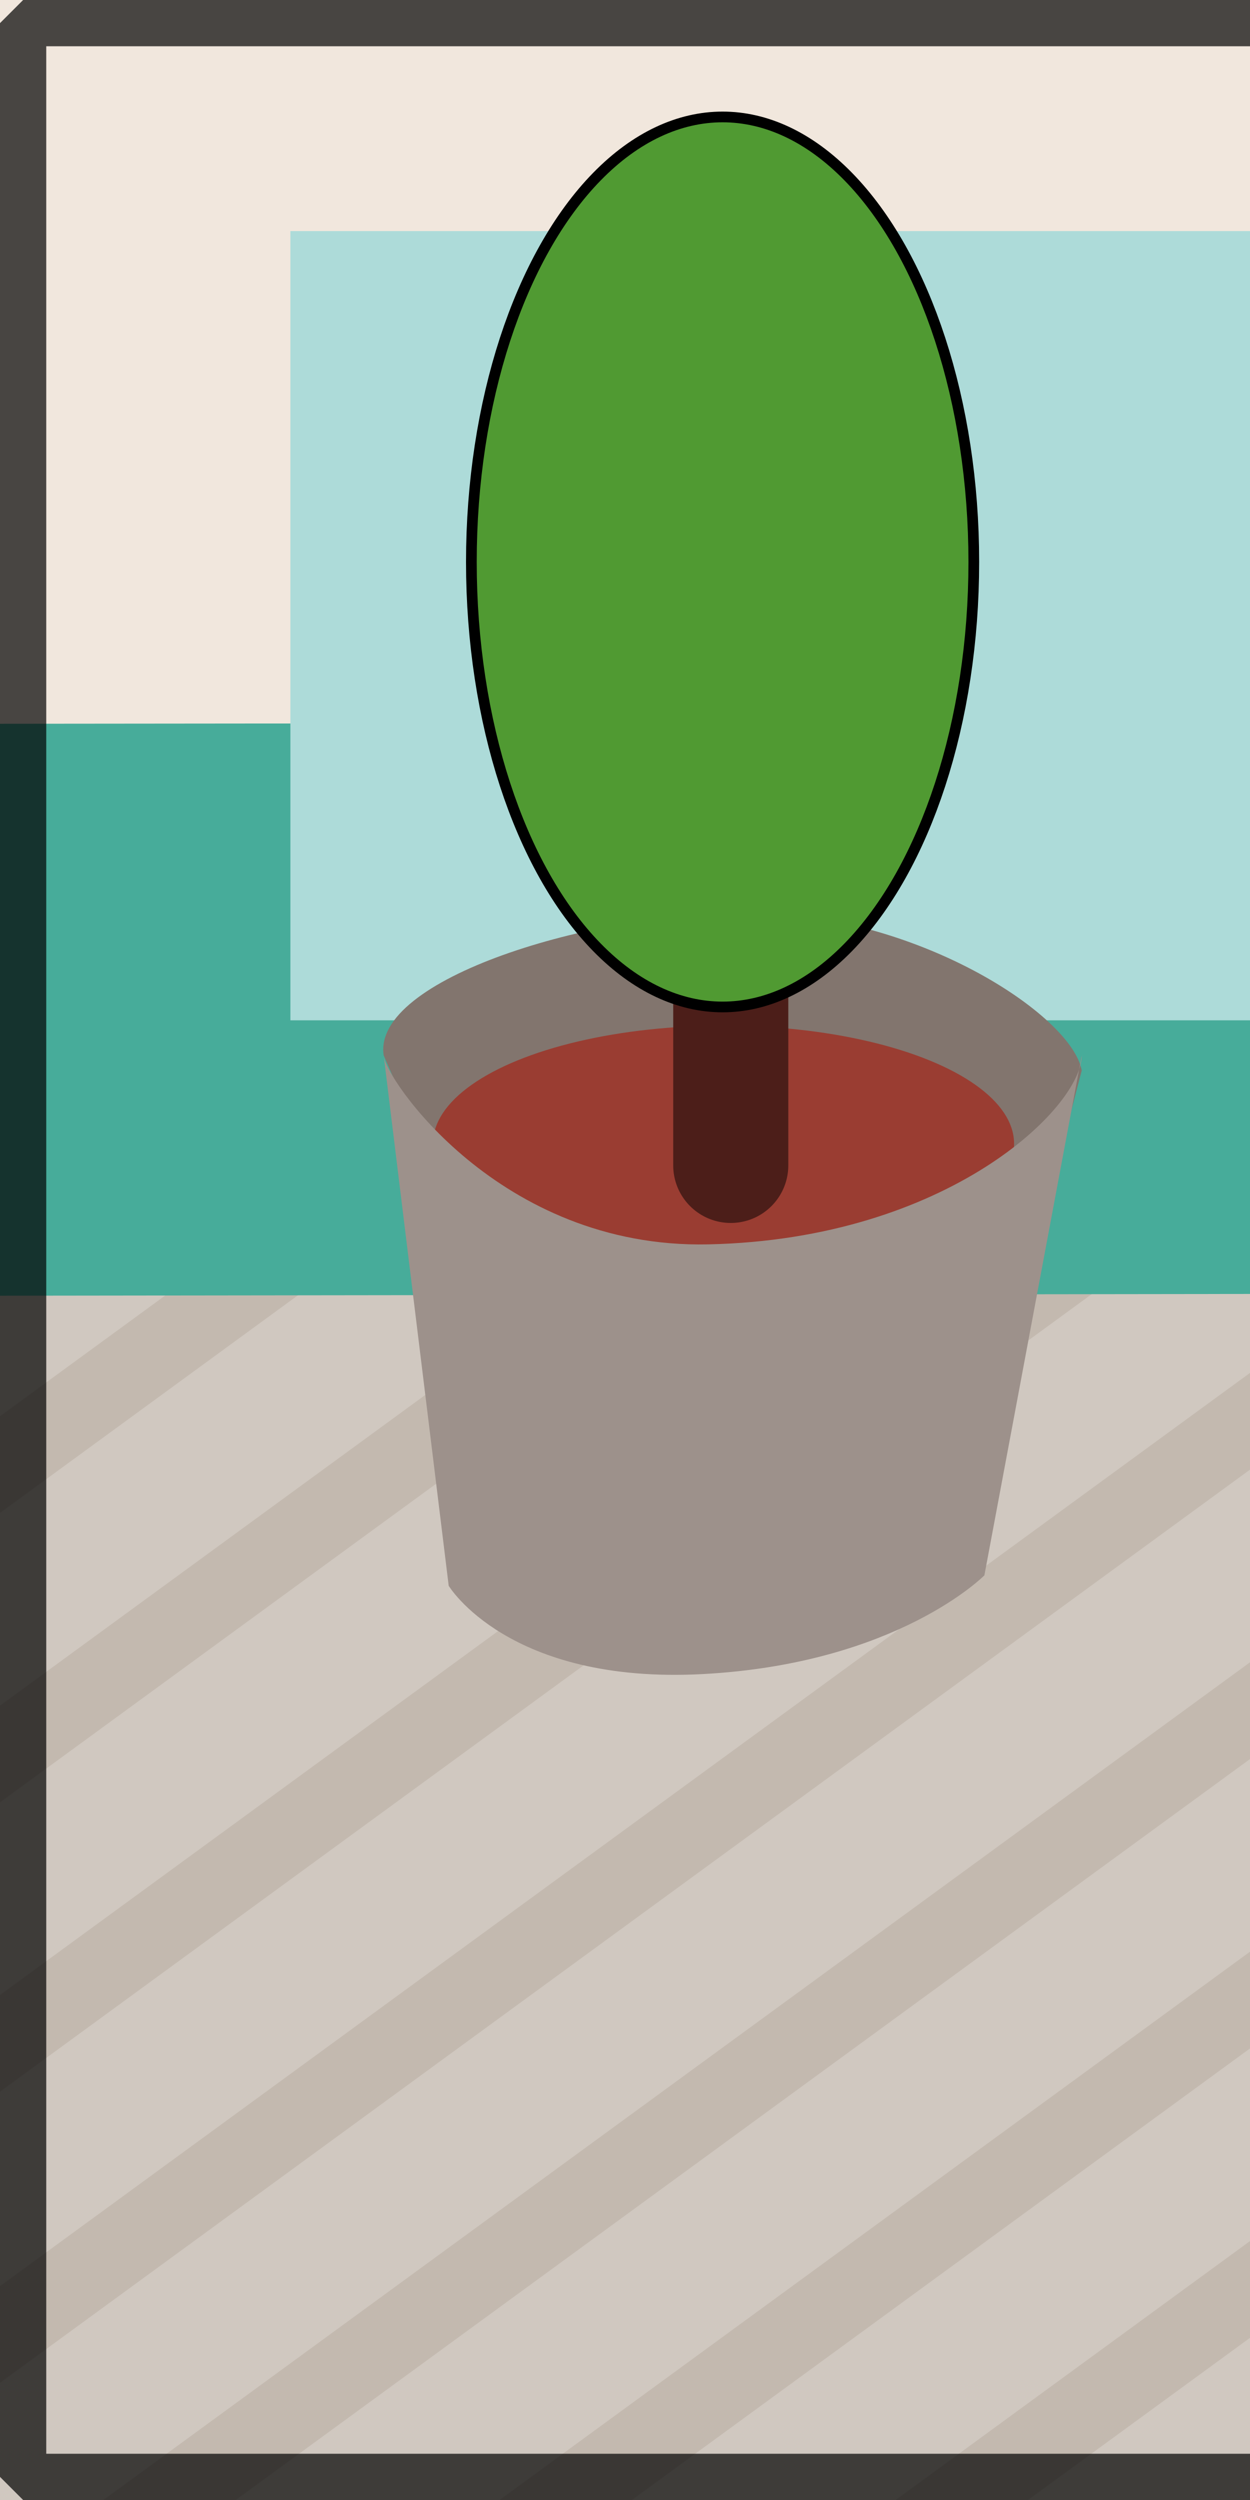 <?xml version="1.0" encoding="UTF-8" standalone="no"?>
<!-- Created with Inkscape (http://www.inkscape.org/) -->

<svg
   xmlns:dc="http://purl.org/dc/elements/1.1/"
   xmlns:cc="http://creativecommons.org/ns#"
   xmlns:rdf="http://www.w3.org/1999/02/22-rdf-syntax-ns#"
   xmlns:svg="http://www.w3.org/2000/svg"
   xmlns="http://www.w3.org/2000/svg"
   xmlns:sodipodi="http://sodipodi.sourceforge.net/DTD/sodipodi-0.dtd"
   xmlns:inkscape="http://www.inkscape.org/namespaces/inkscape"
   width="16"
   height="32"
   viewBox="0 0 16 32"
   id="svg5525"
   version="1.1"
   inkscape:version="0.91 r13725"
   sodipodi:docname="lobby-left.svg"
   inkscape:export-filename="C:\Users\Leif\Programmering\HTML5\Monster Tower\www\images\lobby-left-closed.png"
   inkscape:export-xdpi="90"
   inkscape:export-ydpi="90">
  <defs
     id="defs5527">
    <filter
       inkscape:label="Cross Noise"
       inkscape:menu="Overlays"
       inkscape:menu-tooltip="Adds a small scale screen like graininess"
       style="color-interpolation-filters:sRGB"
       id="filter11759">
      <feTurbulence
         type="fractalNoise"
         numOctaves="5"
         baseFrequency="1"
         seed="0"
         result="result0"
         id="feTurbulence11761" />
      <feConvolveMatrix
         kernelMatrix="-2 0 -2 0 -10 0 -2 0 -2 "
         order="3 3"
         result="result5"
         id="feConvolveMatrix11763" />
      <feColorMatrix
         result="result4"
         values="0"
         type="saturate"
         in="result5"
         id="feColorMatrix11765" />
      <feComposite
         k4="0"
         in2="result4"
         in="SourceGraphic"
         operator="arithmetic"
         k1="1.5"
         k2="0.5"
         k3="0.5"
         result="result2"
         id="feComposite11767" />
      <feBlend
         result="result6"
         in2="result4"
         mode="normal"
         id="feBlend11769" />
      <feComposite
         in2="SourceGraphic"
         in="result6"
         operator="in"
         result="result3"
         id="feComposite11771" />
    </filter>
    <filter
       inkscape:label="Cross Noise"
       inkscape:menu="Overlays"
       inkscape:menu-tooltip="Adds a small scale screen like graininess"
       style="color-interpolation-filters:sRGB"
       id="filter5370">
      <feTurbulence
         type="fractalNoise"
         numOctaves="5"
         baseFrequency="1"
         seed="0"
         result="result0"
         id="feTurbulence5372" />
      <feConvolveMatrix
         kernelMatrix="-2 0 -2 0 -10 0 -2 0 -2 "
         order="3 3"
         result="result5"
         id="feConvolveMatrix5374" />
      <feColorMatrix
         result="result4"
         values="0"
         type="saturate"
         in="result5"
         id="feColorMatrix5376" />
      <feComposite
         k4="0"
         in2="result4"
         in="SourceGraphic"
         operator="arithmetic"
         k1="1.5"
         k2="0.5"
         k3="0.5"
         result="result2"
         id="feComposite5378" />
      <feBlend
         result="result6"
         in2="result4"
         mode="normal"
         id="feBlend5380" />
      <feComposite
         in2="SourceGraphic"
         in="result6"
         operator="in"
         result="result3"
         id="feComposite5382" />
    </filter>
    <filter
       inkscape:label="Cross Noise"
       inkscape:menu="Overlays"
       inkscape:menu-tooltip="Adds a small scale screen like graininess"
       style="color-interpolation-filters:sRGB"
       id="filter5384">
      <feTurbulence
         type="fractalNoise"
         numOctaves="5"
         baseFrequency="1"
         seed="0"
         result="result0"
         id="feTurbulence5386" />
      <feConvolveMatrix
         kernelMatrix="-2 0 -2 0 -10 0 -2 0 -2 "
         order="3 3"
         result="result5"
         id="feConvolveMatrix5388" />
      <feColorMatrix
         result="result4"
         values="0"
         type="saturate"
         in="result5"
         id="feColorMatrix5390" />
      <feComposite
         k4="0"
         in2="result4"
         in="SourceGraphic"
         operator="arithmetic"
         k1="1.5"
         k2="0.5"
         k3="0.5"
         result="result2"
         id="feComposite5392" />
      <feBlend
         result="result6"
         in2="result4"
         mode="normal"
         id="feBlend5394" />
      <feComposite
         in2="SourceGraphic"
         in="result6"
         operator="in"
         result="result3"
         id="feComposite5396" />
    </filter>
    <filter
       inkscape:label="Cross Noise"
       inkscape:menu="Overlays"
       inkscape:menu-tooltip="Adds a small scale screen like graininess"
       style="color-interpolation-filters:sRGB"
       id="filter5398">
      <feTurbulence
         type="fractalNoise"
         numOctaves="5"
         baseFrequency="1"
         seed="0"
         result="result0"
         id="feTurbulence5400" />
      <feConvolveMatrix
         kernelMatrix="-2 0 -2 0 -10 0 -2 0 -2 "
         order="3 3"
         result="result5"
         id="feConvolveMatrix5402" />
      <feColorMatrix
         result="result4"
         values="0"
         type="saturate"
         in="result5"
         id="feColorMatrix5404" />
      <feComposite
         k4="0"
         in2="result4"
         in="SourceGraphic"
         operator="arithmetic"
         k1="1.5"
         k2="0.5"
         k3="0.5"
         result="result2"
         id="feComposite5406" />
      <feBlend
         result="result6"
         in2="result4"
         mode="normal"
         id="feBlend5408" />
      <feComposite
         in2="SourceGraphic"
         in="result6"
         operator="in"
         result="result3"
         id="feComposite5410" />
    </filter>
    <filter
       inkscape:label="Cross Noise"
       inkscape:menu="Overlays"
       inkscape:menu-tooltip="Adds a small scale screen like graininess"
       style="color-interpolation-filters:sRGB"
       id="filter5412">
      <feTurbulence
         type="fractalNoise"
         numOctaves="5"
         baseFrequency="1"
         seed="0"
         result="result0"
         id="feTurbulence5414" />
      <feConvolveMatrix
         kernelMatrix="-2 0 -2 0 -10 0 -2 0 -2 "
         order="3 3"
         result="result5"
         id="feConvolveMatrix5416" />
      <feColorMatrix
         result="result4"
         values="0"
         type="saturate"
         in="result5"
         id="feColorMatrix5418" />
      <feComposite
         k4="0"
         in2="result4"
         in="SourceGraphic"
         operator="arithmetic"
         k1="1.5"
         k2="0.5"
         k3="0.5"
         result="result2"
         id="feComposite5420" />
      <feBlend
         result="result6"
         in2="result4"
         mode="normal"
         id="feBlend5422" />
      <feComposite
         in2="SourceGraphic"
         in="result6"
         operator="in"
         result="result3"
         id="feComposite5424" />
    </filter>
  </defs>
  <sodipodi:namedview
     id="base"
     pagecolor="#ffffff"
     bordercolor="#666666"
     borderopacity="1.0"
     inkscape:pageopacity="0.0"
     inkscape:pageshadow="2"
     inkscape:zoom="11.2"
     inkscape:cx="1.6372857"
     inkscape:cy="13.852583"
     inkscape:document-units="px"
     inkscape:current-layer="layer1"
     showgrid="false"
     units="px"
     inkscape:window-width="1920"
     inkscape:window-height="1138"
     inkscape:window-x="1912"
     inkscape:window-y="-8"
     inkscape:window-maximized="1" />
  <g
     inkscape:label="Layer 1"
     inkscape:groupmode="layer"
     id="layer1"
     transform="translate(0,-1020.362)">
    <path
       style="opacity:1;fill:#d0c8c0;fill-opacity:1;fill-rule:evenodd;stroke:none;stroke-width:1px;stroke-linecap:butt;stroke-linejoin:miter;stroke-opacity:1"
       d="m -21.505,1052.362 22.385,-16.415 36.102,0 0.678,18.183 -59.504,2.273 z"
       id="path6073"
       inkscape:connector-curvature="0"
       inkscape:export-filename="C:\Users\Leif\Programmering\HTML5\Monster Tower\www\images\path6073.png"
       inkscape:export-xdpi="90"
       inkscape:export-ydpi="90"
       sodipodi:nodetypes="cccccc" />
    <g
       id="g4861">
      <path
         inkscape:connector-curvature="0"
         id="path4795"
         d="m 10.077,1053.994 25.034,-18.289"
         style="fill:none;fill-rule:evenodd;stroke:#c3b9af;stroke-width:1px;stroke-linecap:butt;stroke-linejoin:miter;stroke-opacity:1" />
      <path
         style="fill:none;fill-rule:evenodd;stroke:#c3b9af;stroke-width:1px;stroke-linecap:butt;stroke-linejoin:miter;stroke-opacity:1"
         d="m 5.007,1053.994 25.034,-18.289"
         id="path4797"
         inkscape:connector-curvature="0" />
      <path
         inkscape:connector-curvature="0"
         id="path4799"
         d="M -0.064,1053.994 24.971,1035.705"
         style="fill:none;fill-rule:evenodd;stroke:#c3b9af;stroke-width:1px;stroke-linecap:butt;stroke-linejoin:miter;stroke-opacity:1" />
      <path
         style="fill:none;fill-rule:evenodd;stroke:#c3b9af;stroke-width:1px;stroke-linecap:butt;stroke-linejoin:miter;stroke-opacity:1"
         d="m -5.134,1053.994 25.034,-18.289"
         id="path4801"
         inkscape:connector-curvature="0" />
      <path
         inkscape:connector-curvature="0"
         id="path4847"
         d="m -10.235,1053.994 25.034,-18.289"
         style="fill:none;fill-rule:evenodd;stroke:#c3b9af;stroke-width:1px;stroke-linecap:butt;stroke-linejoin:miter;stroke-opacity:1" />
      <path
         style="fill:none;fill-rule:evenodd;stroke:#c3b9af;stroke-width:1px;stroke-linecap:butt;stroke-linejoin:miter;stroke-opacity:1"
         d="M -15.305,1053.994 9.73,1035.705"
         id="path4849"
         inkscape:connector-curvature="0" />
      <path
         inkscape:connector-curvature="0"
         id="path4851"
         d="m -20.375,1053.994 25.034,-18.289"
         style="fill:none;fill-rule:evenodd;stroke:#c3b9af;stroke-width:1px;stroke-linecap:butt;stroke-linejoin:miter;stroke-opacity:1" />
    </g>
    <path
       sodipodi:nodetypes="ccccc"
       inkscape:connector-curvature="0"
       id="path6077"
       d="m 37.311,1036.894 -44.11,0.063 0,-18.688 45.55,-2.273 z"
       style="fill:#47ac9a;fill-opacity:1;fill-rule:evenodd;stroke:none;stroke-width:1px;stroke-linecap:butt;stroke-linejoin:miter;stroke-opacity:1" />
    <path
       style="fill:#f1e7dd;fill-opacity:1;fill-rule:evenodd;stroke:none;stroke-width:1px;stroke-linecap:butt;stroke-linejoin:miter;stroke-opacity:1"
       d="m 39.311,1029.583 -46.11,0.051 0,-12.158 47.55,-1.479 z"
       id="path4793"
       inkscape:connector-curvature="0"
       sodipodi:nodetypes="ccccc" />
    <rect
       style="opacity:1;fill:#addbd9;fill-opacity:1;fill-rule:nonzero;stroke:none;stroke-width:0.3;stroke-linecap:square;stroke-linejoin:bevel;stroke-miterlimit:4;stroke-dasharray:none;stroke-dashoffset:0;stroke-opacity:1"
       id="rect6079"
       width="13.052"
       height="10.102"
       x="3.717"
       y="1023.32" />
    <g
       id="g5723"
       transform="matrix(1.473,0,0,1.473,-78.25,-504.527)">
      <path
         sodipodi:nodetypes="cscccc"
         inkscape:connector-curvature="0"
         id="path19946"
         d="m 56.457,1044.398 c -0.102,-0.662 1.806,-1.25 3.174,-1.24 1.442,0 2.804,0.884 2.892,1.371 l -0.987,3.787 -3.103,0.653 z"
         style="fill:#82756e;fill-opacity:1;fill-rule:evenodd;stroke:none;stroke-width:1px;stroke-linecap:butt;stroke-linejoin:miter;stroke-opacity:1" />
      <ellipse
         ry="1.026"
         rx="2.525"
         cy="1045.165"
         cx="59.41"
         id="path5707"
         style="opacity:1;fill:#9a3d32;fill-opacity:1;fill-rule:nonzero;stroke:none;stroke-width:0.4;stroke-linecap:round;stroke-linejoin:round;stroke-miterlimit:4;stroke-dasharray:none;stroke-dashoffset:0;stroke-opacity:1" />
      <path
         inkscape:connector-curvature="0"
         id="path5709"
         d="m 59.473,1043.776 0,1.578"
         style="fill:#9a3d32;fill-opacity:1;fill-rule:evenodd;stroke:#4c1e19;stroke-width:1px;stroke-linecap:round;stroke-linejoin:miter;stroke-opacity:1" />
      <ellipse
         ry="3.867"
         rx="2.183"
         cy="1040.11"
         cx="59.402"
         id="ellipse4309"
         style="opacity:1;fill:#509a32;fill-opacity:1;fill-rule:nonzero;stroke:#000000;stroke-width:0.093;stroke-linecap:square;stroke-linejoin:bevel;stroke-miterlimit:4;stroke-dasharray:none;stroke-dashoffset:0;stroke-opacity:1" />
      <path
         sodipodi:nodetypes="csccccc"
         inkscape:connector-curvature="0"
         id="path20024"
         d="m 56.457,1044.398 c 0,0.179 0.998,1.682 2.821,1.642 2.084,-0.045 3.245,-1.193 3.245,-1.642 l -0.846,4.518 c 0,0 -0.754,0.767 -2.446,0.858 -1.693,0.091 -2.209,-0.767 -2.209,-0.767 z"
         style="fill:#9d918b;fill-opacity:1;fill-rule:evenodd;stroke:none;stroke-width:1px;stroke-linecap:butt;stroke-linejoin:miter;stroke-opacity:1" />
    </g>
    <path
       style="opacity:0.702;fill:none;fill-opacity:1;fill-rule:nonzero;stroke:#000000;stroke-width:0.592;stroke-linecap:square;stroke-linejoin:bevel;stroke-miterlimit:4;stroke-dasharray:none;stroke-dashoffset:0;stroke-opacity:1"
       d="m 15.704,1052.066 -15.408,0 0,-31.408 15.408,0"
       id="rect4205"
       inkscape:connector-curvature="0"
       sodipodi:nodetypes="cccc" />
    <rect
       style="opacity:0.574;fill:#000000;fill-opacity:1;fill-rule:nonzero;stroke:none;stroke-width:0.3;stroke-linecap:square;stroke-linejoin:bevel;stroke-miterlimit:4;stroke-dasharray:none;stroke-dashoffset:0;stroke-opacity:1"
       id="rect4200-5"
       width="22.072"
       height="36.099"
       x="27.178"
       y="1029.58" />
  </g>
</svg>
